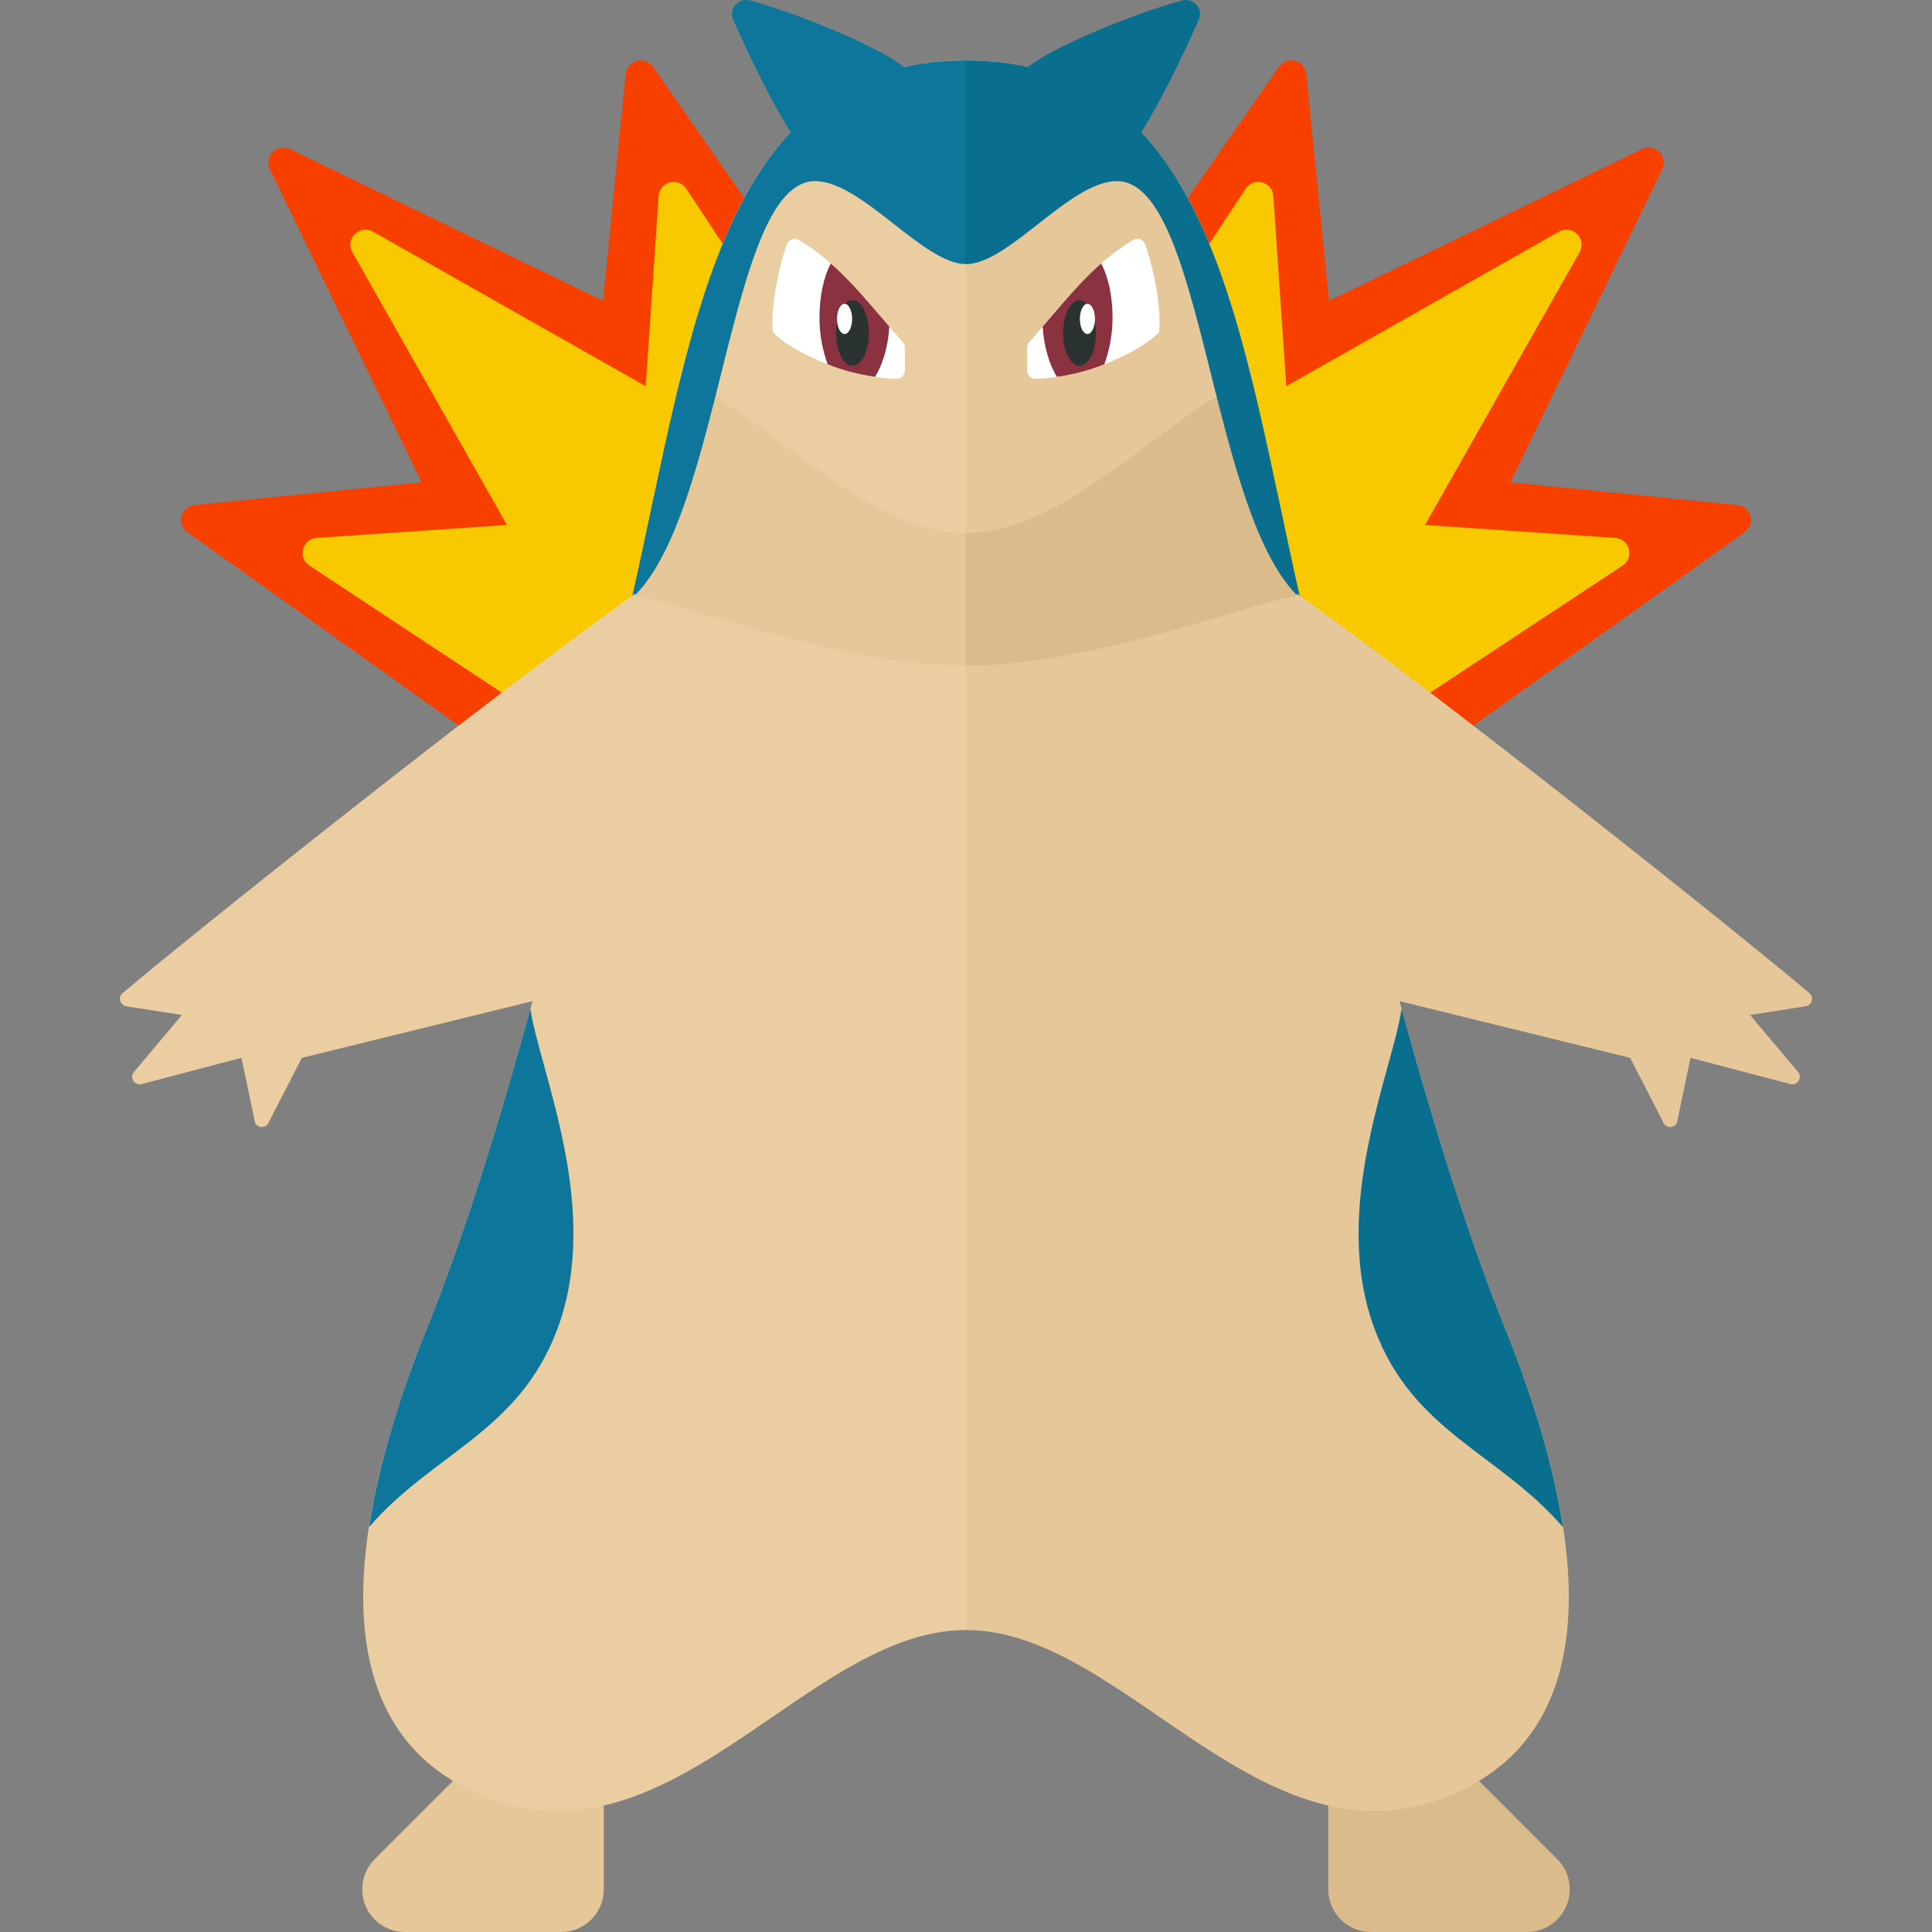 <svg xmlns="http://www.w3.org/2000/svg" xmlns:xlink="http://www.w3.org/1999/xlink" id="icons" width="32" height="32" x="0" y="0" enable-background="new 0 0 32 32" version="1.1" viewBox="0 0 32 32" xml:space="preserve"><rect x="0" y="0" width="32" height="32" fill="#808080" stroke="none"/><g><g><path fill="#F74000" d="M9.988,4.983L4.803,2.469C4.589,2.365,4.365,2.589,4.469,2.803l2.514,5.185L3.225,8.364 c-0.23,0.023-0.308,0.318-0.12,0.452l7.457,5.315L16,8.563l-5.184-7.457c-0.134-0.188-0.429-0.109-0.452,0.12L9.988,4.983z"/><path fill="#F9C900" d="M10.695,6.397l-4.517-2.56c-0.221-0.125-0.466,0.12-0.341,0.341l2.56,4.517L5.246,8.91 c-0.239,0.016-0.32,0.326-0.121,0.458l6.144,4.056l4.154-4.154l-4.056-6.144c-0.132-0.2-0.442-0.118-0.458,0.121L10.695,6.397z"/></g><path fill="#E5C79A" d="M8,29l-1.794,1.794C6.074,30.926,6,31.105,6,31.292v0.003C6,31.684,6.316,32,6.705,32h2.59 C9.684,32,10,31.684,10,31.295V29H8z"/><path fill="#EACEA1" d="M16,1c-4.093,0-4.535,4.495-5.537,8.913C9.355,14.801,8.214,19.17,7.076,21.99 c-1.222,3.03-1.84,6.432,0.707,7.659c3.238,1.559,5.529-2.651,8.217-2.651V1z"/><path fill="#0F769B" d="M9.229,22.021c0.747-1.992-0.282-4.25-0.444-5.309c-0.567,2.062-1.138,3.865-1.709,5.279 c-0.441,1.093-0.8,2.232-0.963,3.302C7.178,24.063,8.591,23.721,9.229,22.021z"/><path fill="#E5C79A" d="M16,1c-2.703,0-3.814,1.96-4.545,4.564c-0.087,0.31-0.876,3.984-0.955,4.311c0.487,0,3.303,1.151,5.5,1.151 V1z"/><path fill="#EACEA1" d="M16,1c-2.938,0-4.063,2.708-4.75,5.292c1.212,0.352,3.017,2.542,4.75,2.542V1z"/><path fill="#0F769B" d="M16,1c-4.093,0-4.535,4.495-5.537,8.913C11.969,8.531,12.062,3,13.5,3c0.778,0,1.792,1.375,2.5,1.375V1z"/><g><g><path fill="#FFF" d="M13.031,4.05c-0.158,0.456-0.274,1.121-0.227,1.452c0.289,0.316,1.233,0.76,2.048,0.772 c0.075,0.001,0.135-0.062,0.135-0.137V5.756c0-0.033-0.013-0.065-0.035-0.09c-0.602-0.676-1.075-1.317-1.726-1.694 C13.153,3.93,13.059,3.969,13.031,4.05z"/><path fill="#8A323F" d="M14.73,5.41c-0.321-0.37-0.642-0.764-0.97-1.045c-0.117,0.224-0.187,0.536-0.187,0.897 c0,0.292,0.057,0.559,0.136,0.771c0.245,0.1,0.506,0.168,0.785,0.209C14.616,6.045,14.71,5.749,14.73,5.41z"/><ellipse cx="14.12" cy="5.515" fill="#2B3332" rx=".272" ry=".544"/></g><ellipse cx="13.989" cy="5.282" fill="#FFF" rx=".125" ry=".25"/></g><path fill="#EACEA1" d="M10.521,9.833c-2.333,1.646-7.459,5.736-8.491,6.617c-0.081,0.069-0.042,0.201,0.063,0.217l0.92,0.145 l-0.794,0.943c-0.073,0.087-0.002,0.219,0.111,0.205L4,17.521l0.225,1.077c0.05,0.101,0.198,0.089,0.231-0.019L5,17.521l5.7-1.401 L10.521,9.833z"/><path fill="#0F769B" d="M13.228,2.385c-0.397-0.562-0.839-1.506-1.083-2.056c-0.08-0.18,0.083-0.37,0.273-0.321 c0.79,0.205,2.526,0.904,2.707,1.265C15.369,1.762,13.228,2.385,13.228,2.385z"/><g><path fill="#F74000" d="M22.012,4.983l5.185-2.514c0.213-0.103,0.437,0.121,0.334,0.334l-2.514,5.185l3.757,0.376 c0.23,0.023,0.308,0.318,0.12,0.452l-7.457,5.315L16,8.563l5.184-7.457c0.134-0.188,0.429-0.109,0.452,0.12L22.012,4.983z"/><path fill="#F9C900" d="M21.305,6.397l4.517-2.56c0.221-0.125,0.466,0.12,0.341,0.341l-2.56,4.517l3.151,0.215 c0.239,0.016,0.32,0.326,0.121,0.458l-6.144,4.056L16.576,9.27l4.056-6.144c0.132-0.2,0.442-0.118,0.458,0.121L21.305,6.397z"/></g><path fill="#DBBA8C" d="M24,29l1.794,1.794C25.926,30.926,26,31.105,26,31.292v0.003C26,31.684,25.684,32,25.295,32h-2.59 C22.316,32,22,31.684,22,31.295V29H24z"/><path fill="#E5C79A" d="M16,1c4.093,0,4.535,4.495,5.537,8.913c1.108,4.888,2.249,9.256,3.387,12.077 c1.222,3.03,1.84,6.432-0.707,7.659c-3.238,1.559-5.529-2.651-8.217-2.651V1z"/><path fill="#0A6F8E" d="M22.771,22.021c-0.747-1.992,0.282-4.25,0.444-5.309c0.567,2.062,1.138,3.865,1.709,5.279 c0.441,1.093,0.8,2.232,0.963,3.302C24.822,24.063,23.409,23.721,22.771,22.021z"/><path fill="#DBBA8C" d="M16,1c2.703,0,3.814,1.96,4.545,4.564c0.087,0.31,0.876,3.984,0.955,4.311c-0.487,0-3.303,1.151-5.5,1.151 V1z"/><path fill="#E5C79A" d="M16,1c2.938,0,4.062,2.708,4.75,5.292C19.538,6.644,17.733,8.833,16,8.833V1z"/><path fill="#0A6F8E" d="M16,1c4.093,0,4.535,4.495,5.537,8.913C20.031,8.531,19.938,3,18.5,3c-0.778,0-1.792,1.375-2.5,1.375V1z"/><g><g><path fill="#FFF" d="M18.969,4.05c0.158,0.456,0.274,1.121,0.227,1.452c-0.289,0.316-1.233,0.76-2.048,0.772 c-0.075,0.001-0.135-0.062-0.135-0.137V5.756c0-0.033,0.013-0.065,0.035-0.09c0.602-0.676,1.075-1.317,1.726-1.694 C18.847,3.93,18.941,3.969,18.969,4.05z"/><path fill="#8A323F" d="M17.27,5.41c0.321-0.37,0.642-0.764,0.97-1.045c0.117,0.224,0.187,0.536,0.187,0.897 c0,0.292-0.057,0.559-0.136,0.771c-0.245,0.1-0.506,0.168-0.785,0.209C17.384,6.045,17.29,5.749,17.27,5.41z"/><ellipse cx="17.88" cy="5.515" fill="#2B3332" rx=".272" ry=".544"/></g><ellipse cx="18.011" cy="5.282" fill="#FFF" rx=".125" ry=".25"/></g><path fill="#E5C79A" d="M21.479,9.833c2.333,1.646,7.459,5.736,8.491,6.617c0.081,0.069,0.042,0.201-0.063,0.217l-0.92,0.145 l0.794,0.943c0.073,0.087,0.002,0.219-0.111,0.205L28,17.521l-0.225,1.077c-0.05,0.101-0.198,0.089-0.231-0.019L27,17.521 l-5.7-1.401L21.479,9.833z"/><path fill="#0A6F8E" d="M18.772,2.385c0.397-0.562,0.839-1.506,1.083-2.056c0.08-0.18-0.083-0.37-0.273-0.321 c-0.79,0.205-2.526,0.904-2.707,1.265C16.631,1.762,18.772,2.385,18.772,2.385z"/></g></svg>